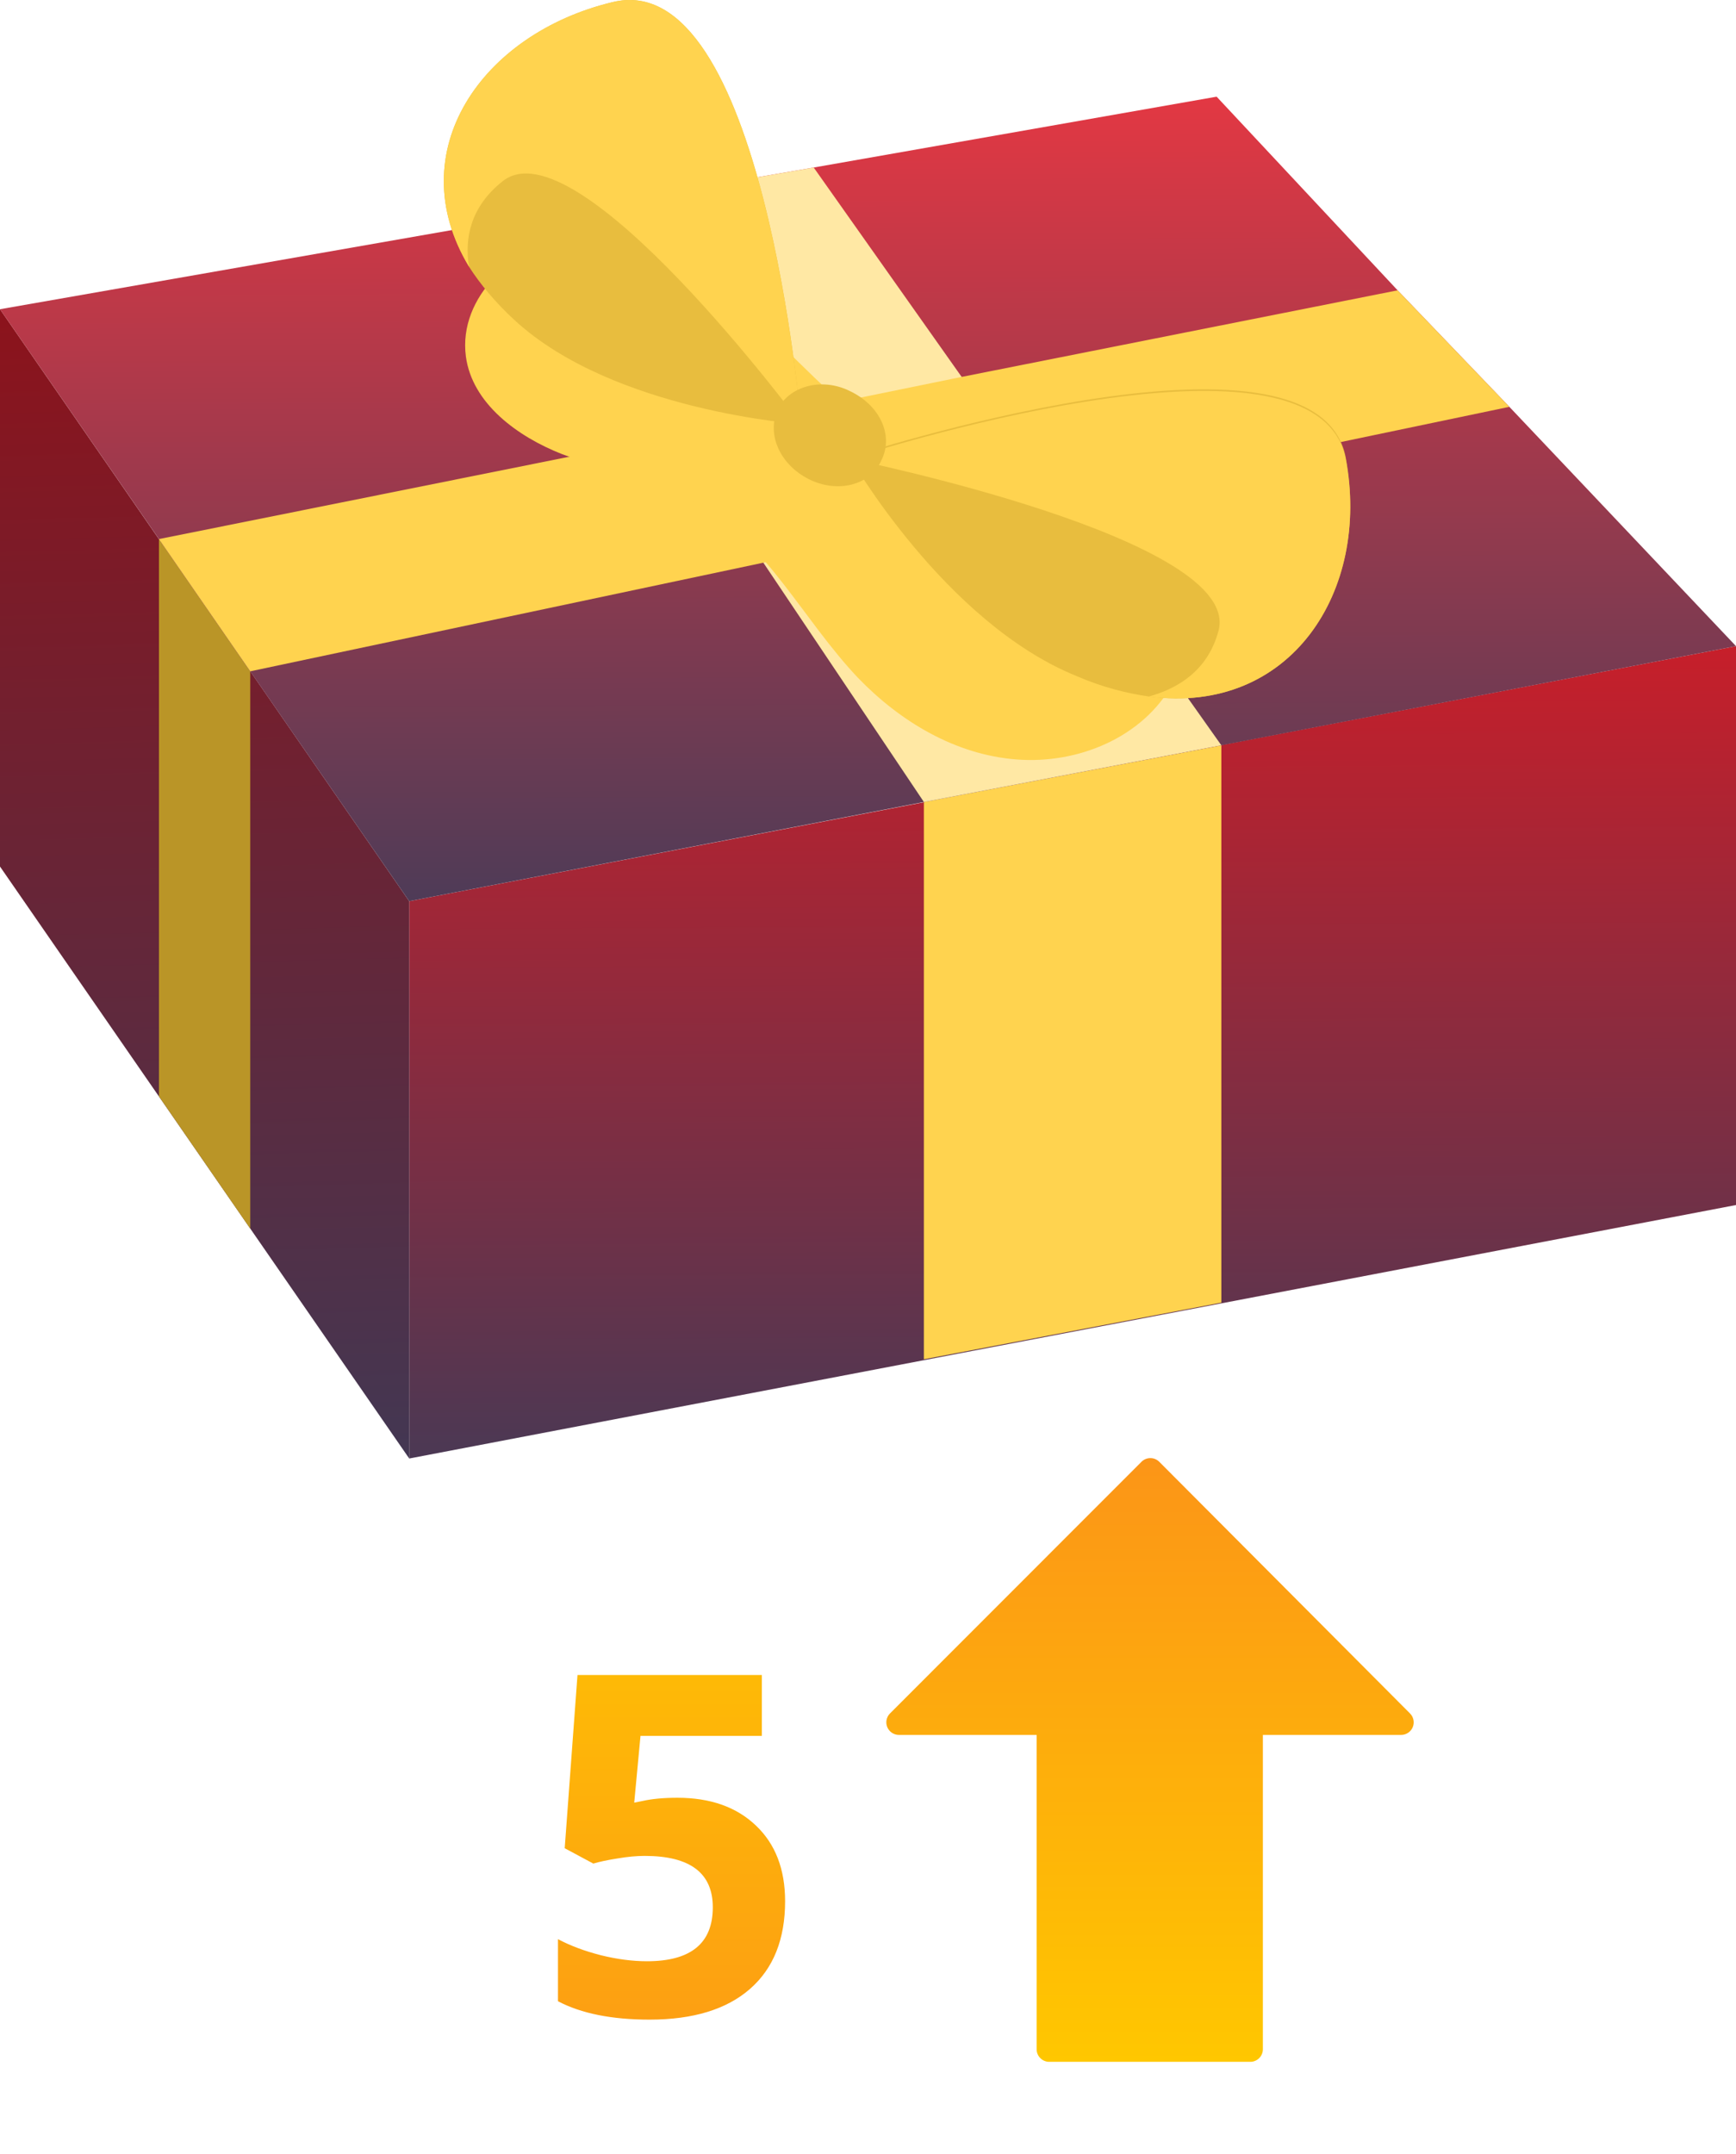 <svg width="237" height="294" viewBox="0 0 237 294" fill="none" xmlns="http://www.w3.org/2000/svg">
<path d="M92.487 245.356C96.973 245.356 100.538 246.615 103.183 249.133C105.849 251.651 107.182 255.1 107.182 259.48C107.182 264.664 105.585 268.652 102.39 271.445C99.195 274.238 94.625 275.635 88.679 275.635C83.516 275.635 79.348 274.799 76.174 273.127V264.653C77.846 265.542 79.792 266.272 82.014 266.843C84.236 267.393 86.341 267.668 88.33 267.668C94.318 267.668 97.312 265.214 97.312 260.305C97.312 255.629 94.212 253.291 88.013 253.291C86.891 253.291 85.653 253.407 84.299 253.64C82.945 253.852 81.845 254.084 80.998 254.338L77.094 252.244L78.84 228.599H104.009V236.914H87.441L86.584 246.023L87.695 245.801C88.986 245.505 90.583 245.356 92.487 245.356Z" fill="url(#paint0_linear)"/>
<path d="M121.132 235.719C121.4 236.36 122.025 236.779 122.718 236.779H141.521V279.678C141.521 280.625 142.29 281.394 143.237 281.394H170.693C171.64 281.394 172.409 280.625 172.409 279.678V236.779H191.284C191.977 236.779 192.602 236.36 192.87 235.722C193.134 235.08 192.99 234.342 192.499 233.851L158.266 199.505C157.943 199.182 157.507 199 157.051 199C156.594 199 156.158 199.182 155.836 199.501L121.503 233.848C121.012 234.339 120.865 235.077 121.132 235.719Z" fill="url(#paint1_linear)"/>
<path d="M237 164.461L55.866 199.055V122.991L237 88.183V164.461Z" fill="url(#paint2_linear)"/>
<path d="M166.738 177.782L126.128 185.517V109.454L166.738 101.719V177.782Z" fill="#FFD34F"/>
<path d="M0 118.265L55.866 199.055V122.992L0 42.201V118.265Z" fill="url(#paint3_linear)"/>
<path d="M21.701 149.635L34.163 167.684V91.621L21.701 73.572V149.635Z" fill="#BA9527"/>
<path d="M237 88.183L166.738 101.72L126.128 109.455L55.866 122.992L34.164 91.621L21.702 73.572L0 42.202L72.411 29.524L111.087 22.863L166.094 13.194L190.804 39.623L206.059 55.523L237 88.183Z" fill="url(#paint4_linear)"/>
<path d="M166.739 101.72L126.129 109.455L104.212 76.795L92.394 59.391L72.412 29.524L111.088 22.863L131.286 51.441L143.318 68.63L166.739 101.72Z" fill="#FFE8A4"/>
<path d="M206.058 55.523L143.316 68.63L104.21 76.795L34.163 91.621L21.701 73.572L92.392 59.391L131.284 51.441L190.802 39.623L206.058 55.523Z" fill="#FFD34F"/>
<path d="M140.955 67.556C132.575 66.052 124.625 62.615 117.964 57.458C111.518 52.516 106.361 46.285 100.13 41.128C93.899 35.971 86.164 31.888 78.214 32.533C70.263 33.392 62.528 40.483 63.602 48.648C64.462 55.094 70.693 59.606 76.71 61.97C82.941 64.334 89.602 65.408 95.188 68.631C104.642 74.002 109.584 84.531 117.105 92.481C122.906 98.498 130.427 103.01 138.806 103.654C147.186 104.299 155.996 100.646 160.078 93.341C164.161 86.035 162.442 75.722 155.351 71.209C151.269 68.631 145.897 68.416 140.955 67.556Z" fill="#FFD34F"/>
<path d="M156.854 95.059C153.846 94.629 150.408 93.77 146.97 92.266C128.921 84.96 116.029 62.399 116.029 62.399C116.029 62.399 179.63 41.557 183.713 62.399C187.151 80.663 176.192 97.637 156.854 95.059Z" fill="#E8BD3E"/>
<path d="M156.854 95.058C160.721 93.984 164.804 91.621 166.308 86.249C170.176 73.572 116.029 62.613 116.029 62.613C116.029 62.613 179.63 41.771 183.712 62.613C187.15 80.662 176.192 97.637 156.854 95.058Z" fill="#FFD34F"/>
<path d="M64.031 36.399C65.535 38.763 67.684 41.341 70.262 43.705C83.799 56.167 109.368 57.886 109.368 57.886C109.368 57.886 104.212 -4.856 83.584 0.301C65.75 4.599 54.577 20.714 64.031 36.399Z" fill="#E8BD3E"/>
<path d="M64.031 36.399C63.386 32.532 64.246 28.234 68.543 24.796C78.642 16.416 109.368 57.886 109.368 57.886C109.368 57.886 104.212 -4.856 83.584 0.301C65.75 4.599 54.577 20.714 64.031 36.399Z" fill="#FFD34F"/>
<path d="M120.326 62.827C118.822 66.265 114.309 67.339 110.442 65.406C106.574 63.472 104.64 59.389 106.144 55.951C107.648 52.728 112.161 51.439 116.028 53.373C120.111 55.307 122.045 59.389 120.326 62.827Z" fill="#E8BD3E"/>
<defs>
<linearGradient id="paint0_linear" x1="92" y1="205" x2="92" y2="294" gradientUnits="userSpaceOnUse">
<stop stop-color="#FFC700"/>
<stop offset="1" stop-color="#FC9517"/>
</linearGradient>
<linearGradient id="paint1_linear" x1="157" y1="281.394" x2="157" y2="199" gradientUnits="userSpaceOnUse">
<stop stop-color="#FFC700"/>
<stop offset="1" stop-color="#FC9517"/>
</linearGradient>
<linearGradient id="paint2_linear" x1="134.604" y1="72.502" x2="135.419" y2="214.737" gradientUnits="userSpaceOnUse">
<stop stop-color="#D91B24"/>
<stop offset="1" stop-color="#393C5A"/>
</linearGradient>
<linearGradient id="paint3_linear" x1="24.285" y1="20.017" x2="29.566" y2="221.109" gradientUnits="userSpaceOnUse">
<stop stop-color="#960E14"/>
<stop offset="1" stop-color="#393C5A"/>
</linearGradient>
<linearGradient id="paint4_linear" x1="103.023" y1="-2.334" x2="103.633" y2="138.524" gradientUnits="userSpaceOnUse">
<stop stop-color="#F83740"/>
<stop offset="1" stop-color="#393C5A"/>
</linearGradient>
</defs>
</svg>

